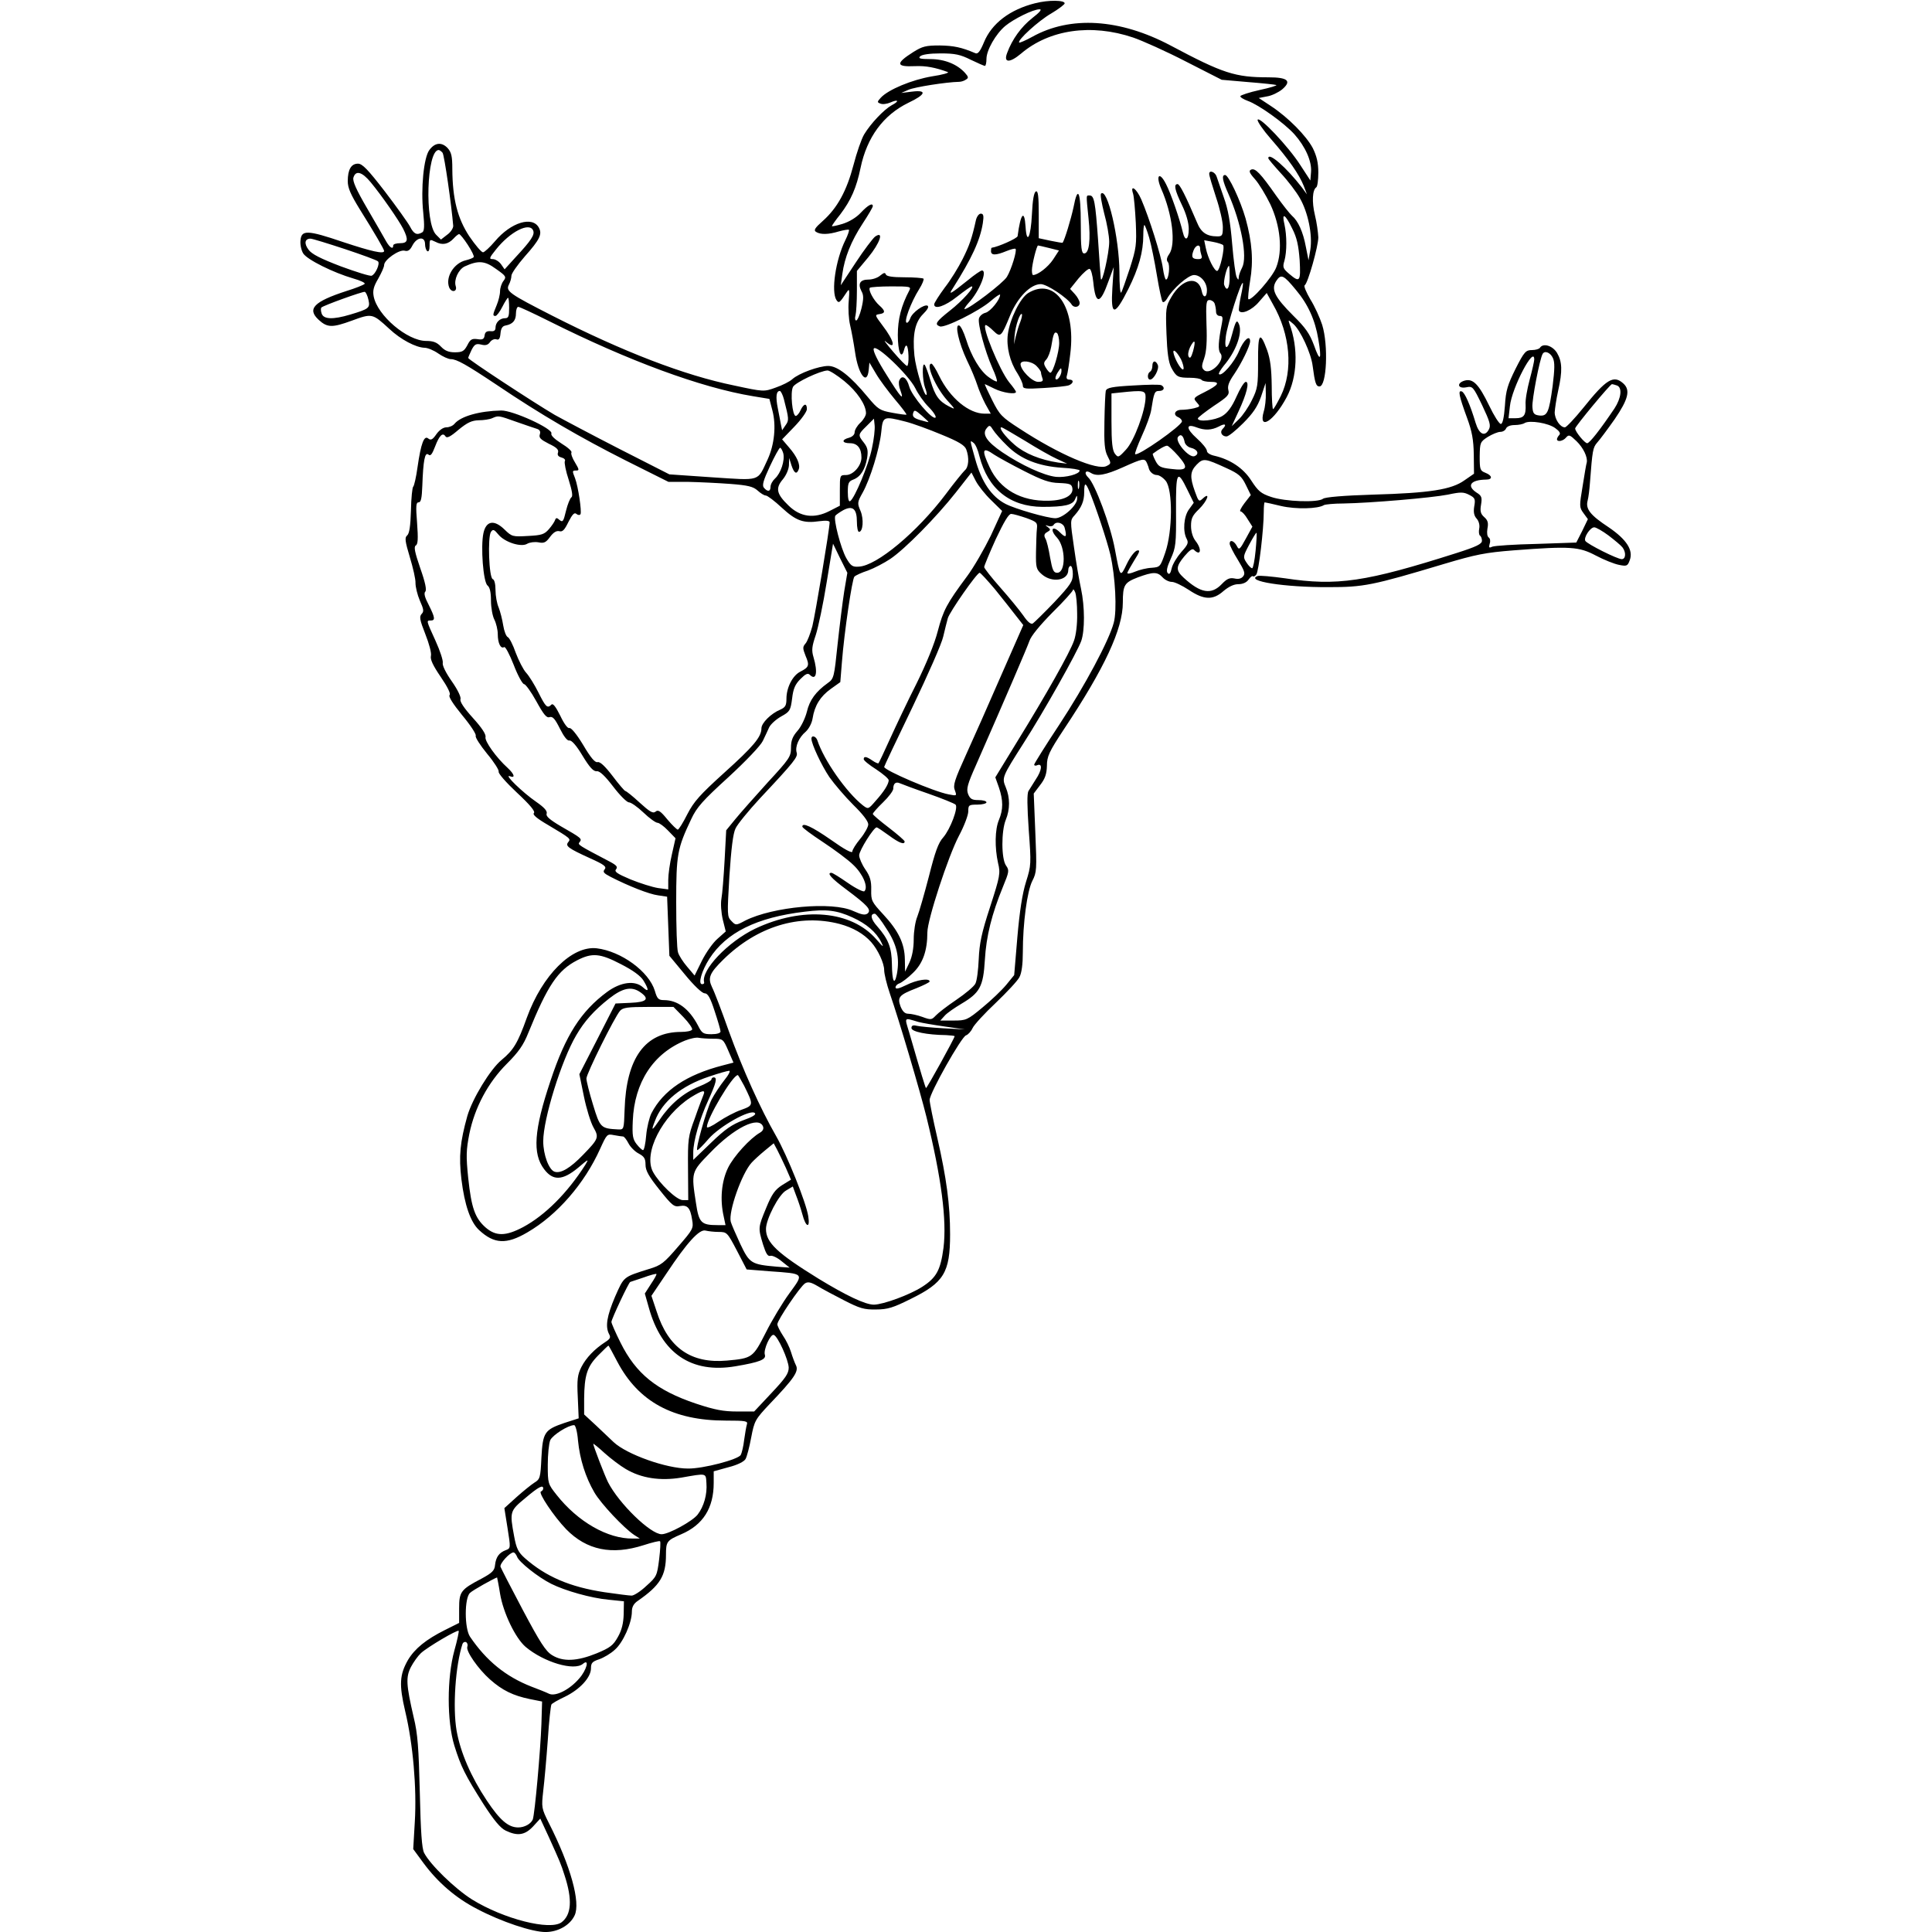 <?xml version="1.0" standalone="no"?>
<!DOCTYPE svg PUBLIC "-//W3C//DTD SVG 20010904//EN"
 "http://www.w3.org/TR/2001/REC-SVG-20010904/DTD/svg10.dtd">
<svg version="1.0" xmlns="http://www.w3.org/2000/svg"
 width="850pt" height="850pt" viewBox="0 0 850 850"
 preserveAspectRatio="xMidYMid meet">
<g transform="translate(0,850) scale(0.1,-0.1)"
fill="#000000" stroke="none">
<path d="M4555 8486 c-112 -28 -192 -89 -226 -172 -17 -41 -27 -53 -38 -48
-61 26 -95 33 -157 34 -61 0 -76 -4 -116 -29 -79 -50 -77 -66 8 -62 48 2 89
-6 144 -26 8 -3 -23 -12 -70 -19 -88 -15 -192 -58 -225 -94 -16 -18 -17 -20
-1 -26 10 -4 29 -1 43 5 36 16 41 6 6 -12 -34 -19 -92 -80 -121 -128 -12 -20
-33 -81 -47 -135 -30 -114 -71 -189 -135 -246 -35 -31 -41 -41 -30 -48 20 -13
55 -12 101 2 22 6 41 9 44 7 2 -3 -5 -24 -16 -46 -43 -87 -63 -226 -39 -263
11 -16 14 -13 47 37 10 15 11 7 7 -42 -3 -33 0 -80 6 -105 6 -25 16 -79 22
-120 14 -98 53 -149 60 -77 l3 32 29 -49 c15 -26 53 -77 83 -113 30 -35 53
-66 51 -67 -1 -2 -30 2 -62 8 -55 10 -63 15 -108 69 -76 92 -133 137 -174 137
-41 0 -129 -32 -158 -58 -12 -11 -44 -27 -73 -37 -52 -19 -53 -19 -183 9 -220
45 -487 148 -800 307 -190 97 -206 108 -191 137 6 11 11 29 11 39 0 10 27 48
59 85 66 74 77 98 62 126 -28 53 -123 24 -193 -59 -23 -27 -47 -49 -53 -49 -7
0 -34 32 -60 70 -52 79 -74 164 -75 296 0 57 -4 74 -21 93 -26 27 -56 24 -80
-9 -25 -33 -38 -171 -27 -274 6 -61 5 -82 -4 -88 -24 -14 -37 -8 -54 25 -9 17
-59 87 -111 155 -74 96 -99 122 -118 122 -30 0 -45 -26 -45 -77 0 -30 13 -59
53 -124 65 -104 107 -176 107 -183 0 -15 -56 -2 -180 39 -159 54 -184 54 -188
7 -2 -19 4 -44 12 -57 18 -28 134 -85 220 -110 32 -9 55 -20 50 -24 -5 -5 -40
-19 -79 -31 -145 -47 -175 -79 -123 -127 38 -35 60 -35 145 -4 90 33 91 33
166 -36 50 -47 117 -82 155 -83 13 0 40 -11 60 -25 20 -14 45 -25 55 -25 26 0
67 -23 202 -113 194 -131 368 -232 568 -333 l188 -94 87 0 c48 -1 131 -5 185
-9 79 -6 101 -12 120 -29 13 -12 29 -22 36 -22 7 0 39 -24 71 -54 63 -58 95
-69 165 -59 30 4 45 2 45 -5 0 -29 -63 -404 -76 -457 -9 -33 -22 -67 -30 -76
-13 -15 -13 -21 0 -54 18 -42 16 -50 -23 -70 -34 -17 -61 -70 -61 -119 0 -30
-5 -38 -27 -48 -41 -17 -83 -59 -83 -82 0 -38 -35 -80 -164 -196 -107 -97
-133 -126 -162 -182 -19 -38 -38 -68 -42 -68 -4 0 -25 20 -46 45 -30 37 -41
44 -52 34 -11 -9 -25 -1 -70 40 -30 28 -59 51 -63 51 -3 0 -29 30 -56 66 -33
43 -55 64 -66 61 -11 -3 -30 19 -63 75 -29 48 -53 77 -61 75 -7 -3 -23 18 -40
54 -20 40 -32 56 -39 49 -18 -18 -25 -11 -57 53 -17 34 -41 73 -54 87 -13 14
-33 54 -46 88 -12 35 -28 66 -35 69 -7 3 -16 26 -20 51 -4 26 -13 61 -20 79
-8 18 -14 52 -14 77 0 27 -5 46 -12 48 -17 6 -23 186 -8 208 9 13 14 11 33
-12 28 -34 101 -57 127 -40 11 6 32 9 49 6 24 -5 33 -1 51 24 15 20 28 28 41
25 14 -4 23 6 40 41 17 33 26 43 35 35 7 -6 15 -6 18 -1 6 11 -10 121 -24 158
-13 33 -13 34 6 34 13 0 12 5 -6 35 -12 19 -19 39 -16 44 4 5 -16 23 -44 40
-30 19 -48 36 -44 44 7 21 -170 102 -221 101 -95 -2 -177 -25 -205 -58 -7 -9
-23 -16 -36 -16 -14 0 -31 -12 -44 -30 -17 -25 -25 -28 -36 -19 -18 15 -32
-21 -47 -126 -6 -44 -15 -83 -19 -86 -4 -3 -9 -50 -10 -105 -2 -69 -7 -102
-17 -110 -11 -9 -9 -25 12 -95 14 -46 26 -98 25 -114 0 -17 8 -51 19 -77 17
-38 19 -48 8 -59 -11 -12 -8 -27 16 -88 17 -43 28 -84 25 -96 -4 -16 9 -43 43
-93 30 -44 45 -74 39 -80 -6 -6 15 -39 55 -88 36 -43 63 -84 60 -91 -3 -7 20
-42 50 -79 31 -37 53 -72 51 -79 -3 -7 33 -48 80 -92 58 -54 82 -83 75 -90 -7
-7 13 -24 63 -53 99 -59 100 -60 88 -75 -14 -17 0 -27 94 -70 65 -29 76 -38
66 -50 -9 -11 -4 -17 27 -33 78 -40 169 -76 208 -81 l40 -6 5 -130 5 -130 68
-82 c40 -49 76 -83 87 -83 14 0 25 -19 44 -78 14 -42 26 -83 26 -90 0 -7 -15
-12 -40 -12 -36 0 -42 4 -59 38 -39 74 -90 112 -150 112 -24 0 -30 6 -40 41
-26 85 -148 174 -256 187 -109 12 -239 -118 -307 -305 -40 -112 -59 -143 -111
-186 -50 -41 -129 -171 -151 -247 -32 -115 -38 -177 -26 -278 14 -114 40 -189
78 -224 66 -61 120 -64 212 -10 131 76 251 214 320 367 30 66 31 67 61 61 17
-3 35 -6 40 -6 5 0 15 -13 24 -30 8 -16 29 -37 45 -45 24 -13 30 -22 30 -49 0
-26 14 -51 62 -111 55 -69 64 -76 89 -71 33 6 46 -7 54 -60 7 -38 4 -43 -62
-119 -62 -72 -74 -82 -128 -98 -114 -36 -109 -32 -149 -122 -36 -85 -44 -131
-26 -165 8 -14 4 -21 -18 -35 -46 -30 -83 -68 -104 -109 -17 -34 -20 -54 -16
-133 l4 -93 -62 -20 c-88 -30 -96 -41 -102 -153 -4 -88 -6 -95 -31 -110 -14
-9 -50 -38 -79 -64 l-53 -48 14 -88 c14 -88 14 -89 -8 -97 -29 -11 -43 -30
-47 -65 -2 -25 -13 -35 -59 -60 -92 -48 -99 -58 -99 -131 l0 -64 -62 -31 c-84
-42 -133 -82 -163 -132 -37 -65 -40 -108 -12 -227 34 -143 51 -336 42 -485
l-7 -120 44 -60 c64 -87 144 -156 238 -204 106 -56 242 -101 300 -101 55 0
108 30 128 73 27 56 -17 217 -113 406 -33 66 -33 69 -25 142 5 41 14 141 20
223 5 81 13 152 16 157 3 5 29 20 59 34 66 32 115 85 115 125 0 24 6 30 36 40
20 7 51 25 69 42 36 31 75 118 75 168 0 20 8 35 26 47 98 68 124 110 124 203
0 58 4 63 67 90 96 41 143 115 143 226 l0 51 65 18 c40 10 69 25 75 36 6 10
17 52 25 95 14 73 17 79 82 148 107 112 128 143 115 169 -6 12 -16 39 -22 59
-6 20 -22 53 -36 73 -13 20 -24 42 -24 49 0 18 101 167 122 180 13 8 26 5 55
-12 21 -13 74 -41 117 -63 68 -35 88 -41 140 -40 51 0 76 8 152 46 147 72 174
116 174 285 0 130 -16 248 -56 423 -19 82 -34 157 -34 168 0 30 140 278 160
284 9 3 22 17 29 32 7 15 53 65 102 111 49 47 96 97 104 113 10 18 15 58 15
109 0 129 19 270 42 315 19 37 20 50 13 212 l-7 172 28 37 c22 28 29 49 30 85
0 41 9 61 75 161 179 269 259 441 259 557 0 78 7 88 66 111 68 25 86 25 109 0
10 -11 28 -20 41 -20 12 0 45 -16 74 -35 67 -45 107 -46 153 -5 23 19 45 30
65 30 19 0 36 7 45 20 8 11 16 18 19 15 3 -3 10 0 15 7 11 13 33 200 33 276 0
23 2 42 4 42 3 0 35 -7 72 -16 65 -15 162 -13 189 4 5 3 44 7 85 7 120 2 389
25 460 39 56 12 69 12 94 -1 25 -13 28 -18 22 -51 -4 -25 -1 -41 11 -54 9 -10
14 -28 11 -43 -3 -14 -1 -28 3 -31 5 -3 9 -13 9 -23 0 -14 -24 -26 -112 -54
-399 -127 -525 -146 -755 -111 -58 8 -112 13 -120 10 -57 -22 117 -50 312 -49
155 0 191 7 508 102 141 42 181 50 308 60 249 19 286 16 360 -23 36 -19 81
-37 102 -41 34 -7 38 -5 47 20 17 44 -13 91 -92 145 -82 54 -103 81 -93 118 4
15 8 50 10 77 11 145 13 156 32 178 11 12 46 59 77 103 60 88 70 128 38 157
-43 39 -75 19 -176 -107 -38 -47 -75 -86 -81 -86 -21 0 -45 36 -45 66 1 16 7
58 15 94 20 89 18 129 -5 168 -20 32 -61 44 -75 22 -3 -5 -19 -10 -35 -10 -27
0 -34 -7 -72 -82 -35 -71 -43 -95 -47 -163 -4 -53 -10 -80 -18 -80 -7 0 -30
36 -51 80 -46 95 -71 120 -107 111 -37 -10 -33 -37 5 -30 29 6 31 4 71 -79 34
-72 39 -89 29 -107 -18 -33 -43 -20 -58 30 -24 80 -48 134 -61 138 -17 6 -13
-17 24 -118 21 -57 28 -95 29 -159 l1 -85 -42 -29 c-57 -41 -153 -56 -403 -63
-129 -4 -210 -11 -219 -18 -22 -18 -168 -13 -229 8 -45 15 -57 26 -87 72 -35
55 -93 93 -162 109 -19 4 -33 13 -33 21 0 9 -20 34 -45 56 -48 43 -48 66 -1
48 37 -14 66 -13 99 4 27 15 36 9 16 -11 -14 -14 -3 -33 17 -33 9 0 41 26 73
58 43 43 63 72 79 117 l20 60 1 -45 c1 -25 -3 -61 -9 -80 -25 -87 44 -44 101
63 47 89 52 215 12 323 -6 18 -5 18 17 -1 31 -27 78 -128 85 -184 10 -76 15
-91 30 -91 32 0 40 181 12 271 -10 31 -33 82 -52 112 -18 31 -30 59 -25 62 14
8 60 172 60 211 -1 22 -7 66 -15 98 -14 58 -11 111 6 122 5 3 9 32 9 65 0 43
-7 72 -24 107 -29 55 -109 136 -185 186 l-53 35 36 7 c21 3 51 18 67 31 43 37
25 53 -60 53 -147 0 -200 17 -431 140 -223 118 -441 132 -609 38 -29 -16 -55
-27 -57 -25 -10 9 85 96 141 128 32 19 58 39 59 44 2 15 -72 16 -129 1z m-14
-66 c-48 -38 -88 -93 -110 -153 -17 -44 11 -45 61 -3 124 106 309 133 493 71
41 -14 146 -61 233 -106 l157 -80 115 -10 c63 -5 120 -11 125 -13 6 -2 -27
-12 -73 -22 -46 -10 -84 -23 -85 -27 -1 -5 14 -14 33 -21 48 -17 160 -97 205
-147 48 -54 77 -119 73 -166 l-3 -37 -45 69 c-52 81 -180 216 -187 198 -2 -7
24 -45 59 -85 78 -89 124 -156 144 -206 l14 -37 -22 30 c-68 88 -148 158 -148
129 0 -4 25 -33 55 -66 31 -33 69 -83 84 -110 36 -63 56 -161 46 -226 l-8 -47
-12 60 c-12 65 -34 113 -61 136 -9 8 -41 48 -70 89 -68 97 -91 121 -109 114
-12 -5 -9 -14 16 -42 18 -20 48 -70 68 -111 44 -94 55 -203 26 -277 -16 -43
-111 -151 -123 -140 -2 3 1 39 8 81 15 87 9 169 -20 274 -23 80 -75 191 -90
191 -16 0 -12 -24 14 -82 57 -129 85 -278 61 -325 -8 -15 -15 -35 -15 -43 -1
-13 -2 -13 -9 0 -5 8 -14 75 -20 147 -8 96 -18 153 -37 205 -14 40 -28 81 -31
90 -6 21 -33 32 -33 13 0 -8 14 -54 30 -103 17 -50 30 -108 30 -131 0 -37 -3
-41 -24 -41 -47 0 -72 17 -90 62 -50 118 -76 168 -85 168 -18 0 -13 -25 19
-92 19 -39 30 -79 30 -105 0 -48 -16 -58 -26 -15 -14 59 -53 172 -74 212 -29
58 -47 39 -21 -21 49 -111 65 -244 35 -287 -11 -15 -13 -27 -6 -35 11 -13 4
-77 -8 -77 -4 0 -10 23 -14 51 -7 53 -60 221 -95 302 -21 48 -50 68 -36 25 4
-13 9 -70 12 -128 4 -97 2 -112 -26 -200 -17 -52 -34 -100 -38 -107 -5 -6 -8
35 -8 90 -1 151 -53 373 -81 345 -4 -5 3 -43 14 -87 12 -43 22 -99 22 -125 0
-50 -33 -194 -37 -161 -1 11 -7 88 -12 170 -12 167 -17 195 -37 195 -16 0 -16
8 -5 -100 10 -96 3 -155 -19 -155 -12 0 -15 23 -15 130 0 144 -13 173 -32 73
-11 -51 -39 -144 -48 -156 -1 -1 -25 3 -54 9 l-51 11 0 105 c0 79 -3 104 -12
101 -9 -3 -15 -37 -18 -101 -5 -102 -23 -136 -28 -54 -5 78 -22 58 -35 -42 -2
-10 -85 -47 -114 -51 -2 0 -3 -7 -3 -15 0 -19 21 -19 67 0 20 8 38 13 41 10 7
-7 -18 -90 -38 -123 -16 -27 -167 -142 -186 -142 -4 0 4 12 18 28 46 49 84
142 58 142 -5 0 -33 -19 -62 -43 -76 -61 -87 -67 -67 -37 85 134 121 213 133
288 5 33 3 42 -9 42 -8 0 -17 -12 -21 -27 -18 -82 -29 -113 -59 -173 -18 -36
-53 -93 -79 -126 -25 -34 -46 -67 -46 -73 0 -24 47 -9 101 34 32 25 60 45 64
45 16 0 -41 -64 -95 -106 -62 -49 -70 -61 -45 -70 21 -8 172 67 223 111 23 20
42 33 42 28 0 -21 -42 -73 -64 -79 -13 -3 -26 -14 -29 -25 -6 -24 26 -143 59
-218 14 -30 22 -56 20 -59 -3 -2 -19 6 -35 18 -38 26 -78 93 -101 168 -10 31
-23 58 -30 60 -21 7 -2 -76 34 -153 19 -38 39 -88 46 -110 7 -22 23 -59 35
-82 l24 -43 -27 0 c-69 0 -152 68 -200 166 -14 30 -30 54 -34 54 -27 0 18
-104 69 -161 38 -42 38 -42 8 -27 -44 23 -61 46 -81 113 -10 33 -21 64 -26 70
-12 13 -10 -69 2 -101 6 -15 9 -29 6 -31 -9 -10 -47 115 -53 173 -9 93 3 147
38 182 19 19 27 32 20 37 -15 8 -68 -30 -76 -55 -4 -11 -10 -20 -15 -20 -16 0
17 89 54 148 14 22 22 43 19 46 -4 3 -41 6 -84 6 -53 0 -79 4 -82 13 -3 9 -9
7 -24 -5 -11 -10 -34 -18 -52 -18 -37 0 -48 -18 -31 -51 10 -17 10 -34 0 -76
-7 -29 -18 -53 -23 -53 -5 0 -7 10 -3 23 3 12 6 61 6 109 l0 86 50 60 c51 62
71 119 30 91 -10 -8 -49 -59 -85 -114 l-66 -100 7 50 c10 72 38 143 89 221 25
38 45 72 45 77 0 16 -21 5 -52 -28 -20 -22 -52 -41 -81 -50 -26 -8 -47 -12
-47 -10 0 3 16 26 37 52 47 62 71 117 89 204 28 135 100 233 211 287 76 36 83
57 17 49 l-49 -6 32 14 c27 12 167 34 223 35 8 0 22 4 30 10 12 7 11 12 -5 30
-35 38 -90 60 -152 60 -45 0 -54 3 -45 12 8 8 42 13 90 13 64 0 87 -5 133 -28
31 -15 59 -27 62 -27 4 0 7 14 7 31 0 38 41 110 83 145 36 30 122 73 150 73
13 1 2 -13 -32 -39z m-2594 -592 c8 -10 40 -235 47 -322 0 -10 -11 -28 -27
-39 l-27 -21 -21 21 c-52 51 -42 373 11 373 4 0 12 -6 17 -12z m-316 -130 c48
-58 123 -166 143 -205 24 -48 21 -63 -14 -63 -16 0 -30 -4 -30 -10 0 -19 -15
-10 -31 18 -8 15 -46 80 -83 144 -49 84 -66 122 -61 137 10 33 38 25 76 -21z
m4054 -203 c21 -41 28 -75 33 -140 5 -94 1 -100 -46 -60 -27 23 -30 29 -21 58
11 40 11 110 0 160 -13 54 3 46 34 -18z m-629 -41 c9 -31 24 -105 34 -166 10
-60 21 -112 25 -116 4 -4 12 2 19 13 25 45 94 105 119 105 29 0 57 -32 57 -67
0 -34 -17 -36 -23 -3 -14 69 -86 55 -133 -26 -25 -43 -26 -49 -22 -162 3 -83
9 -126 21 -149 22 -41 29 -45 82 -45 25 0 47 -4 51 -9 3 -5 21 -9 40 -9 45 0
37 -13 -28 -46 -48 -24 -49 -26 -33 -44 16 -18 16 -19 -11 -26 -16 -4 -41 -7
-56 -7 -30 0 -39 -23 -13 -33 8 -4 15 -11 15 -18 -1 -19 -194 -155 -206 -144
-2 3 11 39 30 81 19 41 38 93 41 114 12 77 15 83 35 83 21 0 27 15 10 25 -6 4
-62 3 -125 -1 -93 -5 -115 -10 -120 -23 -2 -9 -5 -70 -6 -136 -2 -95 1 -127
14 -152 16 -31 16 -33 -4 -43 -40 -22 -209 50 -383 164 -79 51 -88 60 -121
126 -19 38 -34 70 -32 70 1 0 20 -9 42 -20 36 -18 95 -27 95 -14 0 3 -13 22
-30 42 -43 54 -124 252 -103 252 4 0 19 -11 33 -25 32 -31 35 -28 74 67 33 80
90 138 135 138 27 0 117 -60 136 -90 10 -16 35 -12 35 7 0 9 -10 27 -21 39
l-21 23 37 46 c21 25 43 44 49 42 6 -2 13 -28 16 -58 10 -101 30 -100 67 4
l23 62 -6 -92 c-8 -125 9 -126 70 -5 46 92 66 164 66 237 0 25 2 45 5 45 2 0
12 -25 21 -56z m-2710 31 c7 -18 -9 -43 -76 -115 l-50 -55 -16 23 c-9 12 -25
22 -36 22 -17 0 -16 5 13 41 63 80 150 124 165 84z m-288 -62 c17 -26 29 -50
26 -54 -2 -4 -18 -10 -34 -14 -53 -12 -91 -74 -74 -119 10 -25 37 -20 29 5 -9
28 12 74 40 87 59 27 88 25 137 -11 44 -31 47 -35 33 -53 -8 -10 -15 -31 -15
-45 0 -15 -7 -43 -15 -62 -18 -43 -18 -47 -5 -47 5 0 19 18 30 40 11 22 23 40
25 40 3 0 5 -20 5 -45 0 -37 -3 -45 -18 -45 -23 0 -42 -19 -42 -42 0 -12 -7
-17 -22 -15 -17 1 -24 -4 -26 -19 -2 -16 -9 -20 -32 -16 -24 3 -31 -1 -44 -27
-14 -26 -22 -31 -55 -31 -27 0 -44 7 -61 25 -18 19 -34 25 -65 25 -83 0 -215
112 -231 196 -5 26 0 44 20 78 14 25 26 51 26 60 0 23 66 69 90 63 15 -4 24 2
35 24 20 37 55 40 55 5 0 -14 5 -28 10 -31 6 -4 10 6 10 24 0 29 1 29 26 17
30 -16 56 -11 80 15 9 10 20 19 24 19 4 0 21 -21 38 -47z m-540 -19 c75 -25
141 -49 145 -54 10 -9 -11 -57 -28 -63 -6 -3 -67 16 -135 41 -89 34 -129 54
-143 74 -20 27 -16 48 9 48 8 0 76 -21 152 -46z m3863 18 c9 -10 -14 -113 -26
-114 -12 -1 -41 56 -50 101 l-7 34 38 -7 c22 -4 42 -11 45 -14z m-766 -13 l44
-11 -26 -40 c-22 -33 -67 -68 -88 -68 -3 0 -5 9 -5 21 0 25 21 109 27 109 2 0
24 -5 48 -11z m665 -3 c0 -8 3 -21 6 -30 4 -11 0 -16 -14 -16 -27 0 -32 9 -21
38 9 24 29 30 29 8z m130 -126 c0 -49 -12 -66 -24 -34 -5 14 12 84 21 84 2 0
3 -22 3 -50z m292 -56 c53 -63 84 -132 98 -216 16 -93 8 -104 -19 -27 -19 51
-37 77 -91 130 -82 82 -99 116 -75 153 21 32 32 27 87 -40z m-243 -28 c-6 -30
-10 -59 -8 -63 10 -18 57 2 88 39 l34 39 27 -49 c77 -133 90 -292 35 -404 -16
-32 -31 -58 -34 -58 -3 0 -6 46 -6 103 -1 75 -6 116 -20 156 -32 87 -41 75
-40 -51 0 -103 -2 -118 -27 -168 -15 -31 -41 -69 -58 -85 l-31 -30 30 65 c36
77 49 130 32 130 -7 0 -25 -29 -41 -65 -20 -45 -39 -71 -62 -85 -33 -20 -108
-28 -108 -11 0 4 32 29 70 55 62 41 70 49 64 71 -4 17 3 36 26 69 33 49 69
123 70 144 0 32 -29 6 -49 -43 -21 -50 -76 -113 -88 -101 -3 3 7 19 21 37 53
62 82 141 68 180 -10 26 -15 20 -32 -44 -18 -68 -35 -73 -27 -8 6 51 67 244
75 236 2 -2 -2 -28 -9 -59z m-1458 27 c-36 -68 -51 -127 -51 -197 0 -72 15
-111 27 -67 9 35 18 24 20 -24 1 -25 -2 -45 -6 -45 -5 0 -32 28 -62 63 -29 34
-44 54 -33 45 48 -42 40 1 -14 71 -33 44 -34 46 -13 49 27 4 27 14 0 38 -26
23 -50 69 -42 78 4 3 46 6 95 6 81 0 87 -1 79 -17z m-2380 -42 c8 -36 3 -40
-80 -65 -77 -23 -118 -21 -126 5 -4 11 -4 23 -1 26 9 9 181 71 191 69 5 -2 12
-17 16 -35z m3723 -17 c3 -9 6 -24 6 -35 0 -11 7 -19 16 -19 13 0 15 -6 10
-32 -16 -80 -18 -118 -7 -132 25 -29 -45 -100 -72 -74 -11 10 -11 19 1 52 10
29 13 74 10 149 -3 94 -1 107 13 107 9 0 20 -7 23 -16z m-2926 -78 c348 -174
665 -291 894 -329 l73 -12 13 -50 c18 -67 9 -152 -21 -217 -46 -98 -27 -92
-243 -78 l-189 13 -220 112 c-121 62 -249 130 -285 150 -95 56 -380 243 -380
250 0 3 7 19 15 36 13 25 20 28 42 23 19 -5 30 -2 39 11 7 10 20 15 28 12 11
-4 16 3 18 26 2 23 9 33 23 35 31 6 45 22 45 53 0 16 5 29 10 29 6 0 68 -29
138 -64z m2831 -131 c-8 -27 -13 -34 -19 -25 -5 8 -2 26 6 43 20 38 26 30 13
-18z m-1222 -163 c12 -25 38 -62 59 -83 21 -21 34 -42 30 -46 -13 -13 -105 95
-116 137 -11 40 -33 53 -44 25 -3 -8 -1 -27 5 -41 19 -53 1 -32 -60 66 -40 63
-61 106 -57 116 9 23 154 -116 183 -174z m1169 127 c8 -17 13 -36 11 -42 -4
-13 -31 27 -42 62 -10 32 10 19 31 -20z m1636 6 c9 -19 8 -49 -1 -123 -16
-117 -23 -134 -59 -130 -23 3 -28 9 -30 37 -3 30 32 212 45 234 9 16 34 6 45
-18z m-82 -7 c0 -7 -9 -47 -20 -88 -11 -41 -20 -91 -18 -110 2 -47 -7 -60 -44
-60 l-31 0 6 53 c8 80 108 270 107 205z m-3035 -95 c56 -46 95 -104 95 -141 0
-10 -11 -29 -25 -42 -14 -13 -25 -32 -25 -42 0 -10 -10 -20 -25 -24 -34 -9
-31 -24 5 -24 32 0 50 -22 50 -63 0 -36 -36 -77 -68 -77 -27 0 -27 -1 -27 -67
l0 -68 -45 -23 c-68 -35 -129 -27 -181 24 -53 51 -58 76 -25 115 15 18 26 44
27 62 l1 32 10 -32 c12 -36 23 -42 32 -18 8 21 -8 57 -43 97 l-30 35 54 56
c30 31 55 66 55 77 0 28 -14 25 -28 -5 -6 -14 -16 -25 -21 -25 -15 0 -25 104
-12 128 10 19 119 71 152 72 9 0 42 -21 74 -47z m3399 -19 c24 -9 19 -55 -11
-101 -64 -95 -109 -152 -120 -153 -11 0 -53 51 -53 65 0 9 154 195 162 195 3
0 13 -3 22 -6z m-3665 -61 c22 -86 23 -92 7 -114 l-15 -22 -5 24 c-2 13 -9 46
-14 73 -10 50 -7 76 9 76 4 0 13 -17 18 -37z m1591 10 c0 -58 -50 -193 -86
-231 -33 -36 -35 -36 -49 -18 -11 15 -15 49 -15 142 l0 123 38 4 c103 11 112
9 112 -20z m-955 -110 c0 -1 -17 3 -37 9 -27 8 -34 15 -31 29 5 17 8 17 38 -9
17 -15 31 -28 30 -29z m-1813 1 c40 -14 81 -28 91 -31 12 -4 16 -12 12 -24 -5
-15 4 -23 39 -41 34 -16 45 -26 41 -39 -4 -11 1 -18 16 -22 11 -3 18 -10 14
-16 -3 -6 4 -43 17 -82 15 -48 19 -72 12 -77 -6 -4 -17 -31 -24 -60 -11 -46
-14 -51 -28 -40 -12 11 -16 11 -20 0 -2 -7 -14 -25 -27 -40 -20 -23 -32 -27
-92 -30 -68 -4 -71 -3 -103 28 -46 45 -81 39 -93 -15 -13 -59 -1 -217 18 -231
10 -8 15 -29 15 -66 0 -31 7 -69 15 -84 8 -16 15 -45 15 -64 0 -40 13 -66 28
-57 5 4 24 -32 42 -78 18 -47 39 -85 46 -85 6 0 31 -34 54 -76 32 -58 45 -74
58 -69 14 4 24 -8 45 -50 18 -36 33 -55 42 -53 10 2 31 -22 58 -67 31 -51 48
-70 63 -68 13 1 36 -21 72 -68 29 -38 60 -69 69 -69 9 0 38 -20 64 -45 26 -25
54 -45 62 -45 7 0 28 -15 46 -34 l33 -34 -16 -71 c-9 -38 -16 -89 -16 -112 l0
-42 -45 6 c-25 4 -79 21 -121 38 -59 25 -72 34 -64 44 9 11 3 18 -27 34 -139
73 -143 75 -133 86 12 15 8 18 -83 70 -49 29 -66 44 -62 55 4 12 -11 28 -47
53 -58 40 -143 122 -115 112 25 -10 21 8 -9 36 -51 46 -102 118 -98 136 3 12
-16 41 -56 85 -39 43 -58 72 -54 82 3 9 -12 41 -38 78 -26 37 -43 71 -40 82 2
10 -12 53 -32 97 -41 90 -41 89 -21 89 21 0 19 13 -9 69 -17 32 -22 51 -15 58
7 7 0 41 -22 103 -24 70 -29 94 -20 100 10 5 11 30 6 99 -6 75 -5 91 7 91 10
0 14 18 16 73 4 110 11 150 27 137 9 -8 16 1 29 35 19 50 34 64 46 45 6 -9 21
-2 57 29 39 32 58 41 89 42 21 0 48 4 59 9 28 12 26 13 107 -16z m1564 -117
c-14 -71 -76 -220 -96 -232 -6 -4 -10 12 -10 40 0 39 3 47 24 55 32 12 52 44
61 95 5 33 2 46 -14 67 -27 34 -27 36 12 74 l32 32 3 -29 c2 -16 -3 -62 -12
-102z m148 118 c32 -8 103 -34 158 -57 76 -31 102 -47 109 -65 14 -37 11 -79
-7 -93 -8 -8 -46 -54 -83 -104 -125 -166 -304 -316 -383 -319 -27 -2 -35 3
-55 38 -24 43 -57 170 -48 186 4 5 20 16 36 25 41 21 59 5 59 -52 0 -24 4 -44
9 -44 18 0 22 56 7 92 -15 34 -14 39 9 80 34 61 74 192 82 266 7 71 9 72 107
47z m2859 -29 c18 -13 24 -23 17 -30 -5 -5 -10 -14 -10 -18 0 -14 27 -9 40 7
12 14 17 12 46 -16 30 -29 50 -71 45 -94 -2 -5 -10 -52 -18 -103 -15 -90 -15
-94 4 -120 l19 -26 -25 -52 -26 -51 -175 -6 c-96 -2 -183 -8 -194 -12 -15 -7
-17 -5 -12 13 4 11 2 23 -4 27 -7 5 -9 20 -6 39 5 25 2 37 -14 51 -16 14 -19
26 -14 55 5 31 3 39 -20 53 -45 30 -26 56 42 57 30 0 28 18 -3 30 -23 9 -25
14 -25 72 1 61 2 64 36 86 20 12 44 22 55 22 11 0 22 7 25 15 4 9 19 15 38 15
17 0 37 4 44 9 22 13 105 0 135 -23z m-2412 -77 c59 -59 137 -90 242 -97 42
-2 77 -8 77 -12 0 -16 -62 -32 -104 -28 -54 6 -153 52 -236 108 -69 47 -91 80
-69 106 12 15 15 14 28 -7 8 -13 36 -45 62 -70z m78 22 c53 -33 116 -69 141
-80 l45 -21 -40 5 c-79 12 -147 40 -191 78 -43 37 -72 77 -58 77 4 0 50 -27
103 -59z m703 -6 c2 -10 14 -22 27 -25 30 -7 39 -28 16 -37 -24 -9 -88 66 -72
85 12 15 23 6 29 -23z m-903 -62 c37 -144 134 -222 277 -223 97 0 134 8 144
34 8 18 9 19 9 3 1 -30 -62 -87 -96 -87 -34 0 -177 41 -219 63 -62 32 -106 97
-134 199 -24 86 -24 83 -6 69 8 -6 19 -32 25 -58z m875 1 c47 -54 40 -66 -32
-57 -46 5 -55 10 -68 35 -9 17 -14 31 -12 32 28 21 55 36 63 35 5 0 28 -21 49
-45z m-1738 12 c8 -32 -11 -88 -36 -111 -11 -10 -20 -26 -20 -37 0 -21 -13
-23 -29 -4 -9 10 -3 32 26 94 21 45 41 81 45 82 4 0 10 -11 14 -24z m929 -7
c17 -11 75 -43 130 -71 81 -41 111 -52 155 -53 47 -2 55 -5 58 -23 5 -32 -37
-54 -105 -55 -121 -3 -214 50 -259 147 -37 79 -32 92 21 55z m671 -36 c4 -10
8 -20 8 -23 4 -16 20 -30 36 -30 10 0 28 -12 39 -26 31 -39 30 -221 -2 -314
-22 -64 -23 -65 -60 -68 -22 -1 -54 -9 -73 -17 -19 -8 -34 -11 -34 -6 0 4 14
29 30 55 25 39 27 47 13 44 -10 -2 -30 -27 -45 -58 -30 -62 -29 -63 -53 64
-19 104 -88 289 -117 315 -21 20 -12 36 12 20 26 -16 64 -9 140 25 89 40 96
41 106 19z m351 -23 c53 -24 66 -36 84 -73 l22 -45 -28 -36 c-15 -20 -23 -36
-17 -36 6 0 20 -15 31 -34 l21 -33 -29 -53 c-27 -50 -30 -51 -40 -31 -13 23
-31 28 -31 9 0 -7 16 -39 36 -71 29 -48 34 -60 23 -73 -8 -10 -21 -13 -38 -9
-21 4 -33 -1 -56 -25 -46 -48 -93 -40 -167 28 -36 33 -35 49 3 95 23 27 35 35
42 28 30 -30 36 2 7 39 -12 15 -20 41 -20 66 0 33 6 46 35 74 37 36 52 79 17
47 -17 -16 -19 -14 -35 31 -23 64 -21 88 8 118 29 29 36 28 132 -16z m-1036
-141 l48 -47 -50 -109 c-29 -59 -75 -139 -104 -178 -90 -121 -105 -150 -129
-241 -14 -55 -50 -143 -93 -230 -39 -77 -91 -187 -117 -244 -26 -58 -49 -106
-51 -108 -2 -2 -14 3 -27 12 -26 18 -38 20 -38 6 0 -6 25 -26 55 -45 30 -20
55 -41 55 -48 -1 -18 -21 -50 -58 -91 -32 -37 -32 -37 -56 -19 -73 58 -171
198 -200 286 -6 18 -26 24 -26 7 0 -23 44 -117 79 -169 22 -31 69 -86 105
-122 41 -40 66 -72 66 -86 0 -11 -16 -40 -35 -63 -19 -23 -35 -48 -35 -56 0
-10 -35 9 -94 51 -85 59 -127 78 -126 58 0 -5 41 -35 91 -68 50 -33 111 -78
134 -101 42 -40 66 -97 48 -115 -4 -4 -36 11 -72 36 -36 25 -68 45 -73 45 -22
0 -1 -24 65 -73 95 -71 112 -90 94 -106 -11 -8 -25 -6 -63 11 -93 43 -353 19
-475 -42 -41 -22 -42 -22 -61 -2 -19 19 -19 26 -9 197 8 120 16 188 27 210 8
18 57 78 107 132 154 164 168 183 162 202 -8 26 10 67 40 92 14 13 27 38 30
58 9 57 34 97 80 130 l42 30 7 87 c10 130 45 367 55 377 6 6 32 18 60 27 27
10 71 33 98 51 64 43 202 183 288 292 l69 88 19 -37 c11 -21 41 -59 68 -85z
m864 44 l27 -55 -21 -29 c-23 -31 -28 -97 -10 -130 9 -17 5 -26 -24 -58 -19
-22 -38 -53 -42 -71 -5 -22 -10 -29 -17 -22 -8 8 -4 27 13 64 22 49 24 65 23
210 -1 175 5 186 51 91z m-478 10 c-3 -10 -5 -4 -5 12 0 17 2 24 5 18 2 -7 2
-21 0 -30z m46 -15 c28 -68 77 -215 92 -278 22 -96 30 -246 15 -300 -21 -79
-127 -277 -240 -449 -61 -92 -110 -171 -110 -175 0 -5 7 -6 15 -2 22 8 19 -23
-8 -63 -12 -19 -26 -42 -32 -51 -7 -11 -6 -67 1 -171 11 -150 11 -156 -12
-229 -16 -51 -28 -128 -38 -243 l-14 -167 -35 -43 c-20 -24 -67 -69 -105 -100
-66 -55 -72 -57 -127 -57 l-58 0 19 21 c10 12 44 35 74 53 81 48 96 75 103
193 6 105 31 203 79 320 28 68 29 74 14 95 -21 30 -21 152 -1 201 19 46 19 98
0 143 -18 43 -16 46 78 194 87 135 236 400 254 450 16 46 16 150 -1 230 -8 36
-22 118 -31 183 -17 116 -17 119 3 140 30 34 42 62 42 101 0 45 6 45 23 4z
m-278 -117 c46 -17 50 -20 47 -47 -2 -16 -3 -62 -4 -103 -1 -69 1 -76 26 -98
45 -39 116 -27 116 19 0 10 5 18 10 18 6 0 10 -16 10 -36 0 -32 -10 -47 -81
-123 -45 -47 -88 -89 -95 -94 -9 -5 -23 7 -42 35 -17 24 -62 79 -101 123 -39
44 -71 85 -71 90 0 6 23 61 51 123 36 76 57 112 68 111 9 0 39 -9 66 -18z
m169 -43 c11 -42 6 -47 -21 -20 -33 33 -46 12 -13 -23 39 -42 40 -155 1 -155
-16 0 -21 12 -31 67 -6 37 -15 75 -21 84 -7 13 -5 21 8 28 16 9 16 12 3 22
-13 9 -12 10 2 5 10 -3 20 -1 23 4 11 19 43 10 49 -12z m2393 -34 c26 -20 54
-43 61 -52 17 -22 15 -52 -3 -52 -20 0 -151 66 -160 80 -9 14 21 60 39 60 8 0
36 -16 63 -36z m-1553 -68 c-4 -42 -11 -76 -15 -76 -5 0 -16 11 -25 25 -16 24
-15 28 12 79 16 30 30 53 32 52 2 -2 0 -38 -4 -80z m-1810 -179 c-7 -45 -20
-149 -29 -232 -15 -144 -16 -151 -43 -170 -53 -38 -80 -75 -92 -126 -7 -28
-25 -66 -41 -84 -22 -25 -29 -43 -29 -75 0 -39 -7 -49 -103 -153 -56 -62 -120
-134 -142 -161 l-40 -49 -7 -131 c-4 -72 -10 -149 -14 -170 -4 -22 -1 -62 6
-92 l13 -52 -36 -32 c-20 -17 -51 -61 -69 -97 l-32 -65 -33 39 c-18 21 -36 49
-40 63 -5 14 -8 113 -8 220 0 212 5 237 66 366 24 52 51 82 164 185 76 70 141
138 151 159 9 19 22 46 28 60 7 14 30 35 53 48 38 21 41 26 48 79 5 44 14 63
37 86 22 22 32 27 41 18 28 -28 36 11 16 78 -9 30 -7 47 10 97 11 34 33 138
48 232 l28 170 31 -64 32 -64 -14 -83z m663 11 c32 -40 74 -92 92 -116 l33
-42 -98 -223 c-53 -122 -123 -280 -155 -350 -49 -108 -57 -132 -48 -154 9 -25
9 -25 -27 -18 -65 12 -284 106 -284 121 0 3 56 121 124 262 68 142 130 282
136 312 7 30 16 66 20 80 8 28 128 200 140 200 4 0 34 -33 67 -72z m362 -109
c1 -44 -5 -94 -14 -118 -18 -52 -121 -235 -250 -444 l-96 -157 16 -45 c19 -57
19 -96 0 -142 -18 -42 -19 -122 -4 -190 11 -45 9 -57 -35 -193 -38 -116 -47
-161 -50 -230 -2 -47 -8 -96 -15 -108 -6 -12 -44 -44 -84 -71 -40 -27 -80 -58
-90 -69 -18 -19 -21 -20 -59 -6 -22 8 -50 14 -62 14 -15 0 -25 10 -34 32 -15
41 -6 51 69 80 32 13 59 26 59 30 0 16 -58 7 -103 -16 -33 -16 -47 -19 -47
-10 0 7 8 15 18 18 10 4 37 24 59 46 43 41 63 97 63 178 0 55 92 336 139 425
23 43 41 91 41 107 0 28 2 30 40 30 22 0 40 5 40 10 0 6 -16 10 -35 10 -29 0
-37 5 -46 27 -8 22 -3 42 35 127 137 312 224 515 235 546 7 22 46 69 101 125
50 49 90 94 91 100 0 5 4 1 9 -10 5 -11 9 -54 9 -96z m-654 -791 c60 -21 114
-43 119 -48 13 -13 -23 -108 -54 -144 -22 -24 -36 -64 -63 -171 -20 -77 -43
-157 -51 -177 -9 -21 -16 -66 -16 -100 0 -41 -7 -77 -19 -103 l-19 -40 -1 54
c-1 70 -28 126 -96 199 -50 54 -53 60 -52 107 1 39 -5 60 -26 90 -15 22 -27
50 -27 62 0 21 64 123 77 123 3 0 27 -16 53 -35 46 -34 70 -43 70 -27 0 4 -31
31 -70 61 -38 29 -70 56 -70 60 0 4 20 27 45 51 25 24 45 51 45 60 0 23 11 32
29 24 9 -4 65 -25 126 -46z m-335 -544 c62 -28 105 -65 127 -109 13 -25 9 -23
-22 13 -110 126 -324 145 -533 46 -120 -58 -239 -183 -224 -236 1 -5 -3 -8 -9
-8 -19 0 -2 59 32 112 74 115 208 182 420 207 95 12 141 6 209 -25z m150 -50
c46 -69 59 -128 46 -199 -11 -54 -21 -33 -22 43 -1 73 -15 110 -65 167 -28 31
-32 55 -10 55 5 0 28 -29 51 -66z m-206 21 c59 -16 106 -43 139 -80 30 -34 57
-93 57 -123 0 -16 11 -62 25 -103 41 -118 134 -433 161 -543 66 -269 90 -454
75 -576 -13 -98 -31 -131 -93 -171 -56 -36 -171 -78 -213 -79 -38 0 -122 40
-245 115 -181 112 -230 158 -230 218 0 43 56 151 88 169 l30 18 14 -38 c8 -20
21 -58 28 -84 15 -58 35 -65 26 -9 -9 60 -93 268 -141 352 -70 122 -147 293
-209 464 -31 88 -64 174 -73 191 -20 42 -12 62 50 123 148 145 334 202 511
156z m-962 -177 c53 -27 87 -52 99 -72 25 -41 24 -54 -2 -30 -35 32 -98 24
-158 -20 -115 -85 -183 -191 -249 -391 -73 -217 -80 -321 -28 -389 39 -52 81
-50 149 6 47 40 49 41 32 13 -79 -124 -177 -222 -274 -274 -76 -40 -119 -41
-165 -1 -46 41 -62 85 -76 217 -10 97 -9 123 5 195 24 116 82 225 165 308 51
51 73 82 94 135 86 211 130 276 215 320 66 34 101 31 193 -17z m86 -124 c41
-29 28 -43 -44 -46 l-66 -3 -79 -155 -80 -156 20 -98 c11 -54 30 -115 42 -136
25 -44 23 -50 -46 -121 -56 -58 -98 -83 -125 -74 -25 8 -50 75 -50 134 0 98
80 356 145 466 36 62 79 110 145 162 60 47 99 55 138 27z m189 -109 c24 -25
41 -50 38 -55 -4 -6 -25 -10 -48 -10 -159 0 -242 -115 -249 -342 -3 -87 -3
-88 -28 -87 -77 4 -80 7 -111 109 -16 52 -29 104 -29 115 0 21 123 269 148
298 13 14 33 17 125 17 l110 0 44 -45z m1033 -21 c14 -4 66 -13 115 -20 l90
-13 -95 5 c-52 3 -105 8 -117 11 -16 4 -23 1 -23 -10 0 -16 68 -30 152 -31 21
-1 38 -3 38 -5 0 -8 -123 -231 -126 -228 -3 3 -20 58 -74 245 -21 69 -24 65
40 46z m-902 -74 c42 0 44 -1 66 -52 l23 -53 -46 -12 c-160 -41 -263 -110
-315 -211 -9 -18 -20 -62 -23 -97 -3 -36 -9 -65 -14 -65 -4 0 -17 12 -28 26
-17 22 -20 37 -17 103 7 169 90 296 230 353 23 9 50 15 61 12 11 -2 39 -4 63
-4z m49 -182 c-19 -24 -44 -62 -56 -85 -24 -48 -73 -223 -63 -223 4 0 26 22
50 50 48 55 184 132 203 113 7 -7 -10 -17 -52 -32 -48 -18 -79 -39 -140 -98
l-79 -76 0 33 c0 49 28 147 66 229 35 77 41 101 24 101 -5 0 -10 -4 -10 -9 0
-5 -24 -19 -54 -31 -67 -27 -127 -77 -172 -144 -36 -53 -41 -55 -23 -9 32 87
116 156 240 197 41 14 80 25 87 25 7 1 -2 -18 -21 -41z m87 -25 c42 -85 42
-86 -13 -106 -27 -9 -72 -33 -100 -52 -29 -20 -51 -30 -51 -23 0 37 113 228
136 228 2 0 14 -21 28 -47z m-179 -40 c-4 -10 -22 -56 -38 -103 -30 -80 -31
-93 -30 -222 l1 -138 -24 0 c-27 0 -103 73 -131 124 -44 82 40 247 166 328 52
32 66 35 56 11z m262 -139 c4 -10 -1 -20 -13 -27 -44 -25 -116 -104 -141 -155
-29 -60 -36 -140 -19 -214 l8 -38 -35 0 c-72 0 -82 10 -95 97 -21 136 -21 136
61 220 106 111 215 165 234 117z m100 -181 l23 -53 -39 -24 c-31 -20 -45 -39
-70 -100 -36 -87 -36 -88 -14 -161 13 -41 21 -54 33 -50 8 2 30 -8 49 -24 l35
-28 -55 4 c-114 10 -121 14 -162 100 -20 43 -39 87 -42 98 -11 43 48 212 92
260 10 11 36 35 58 53 l39 32 15 -28 c8 -15 25 -51 38 -79z m-295 -283 c36 0
38 -2 80 -82 l43 -83 100 -8 c156 -11 153 -8 88 -97 -30 -41 -77 -119 -104
-173 -56 -110 -59 -113 -171 -123 -158 -14 -258 56 -309 216 l-23 69 66 98
c91 137 145 196 172 189 12 -3 38 -6 58 -6z m-298 -229 l-27 -42 17 -60 c56
-204 188 -293 382 -260 107 18 136 30 129 51 -7 22 25 92 39 87 18 -5 65 -110
66 -144 0 -26 -14 -46 -76 -112 l-76 -81 -75 0 c-60 0 -98 7 -182 35 -172 58
-263 131 -331 268 -22 44 -40 85 -40 91 0 12 77 176 83 176 1 0 27 9 57 19 30
11 56 18 58 16 2 -2 -9 -22 -24 -44z m-148 -342 c93 -176 245 -259 477 -259
89 0 98 -2 93 -17 -3 -10 -8 -40 -12 -68 -3 -27 -10 -57 -15 -66 -10 -20 -166
-61 -232 -60 -95 0 -269 62 -327 116 -14 13 -49 46 -77 73 l-53 49 0 69 c1
103 13 141 61 190 24 24 44 44 46 44 1 0 19 -32 39 -71z m-173 -347 c8 -82 33
-161 72 -228 29 -50 130 -157 175 -187 l25 -16 -30 0 c-111 -2 -243 74 -336
192 -38 48 -39 50 -39 132 0 46 5 95 11 109 11 23 79 66 105 66 6 0 14 -29 17
-68z m210 -125 c69 -41 152 -53 244 -38 114 20 108 21 111 -24 4 -49 -11 -103
-39 -139 -23 -29 -127 -86 -158 -86 -49 0 -188 135 -236 229 -15 30 -65 160
-65 169 0 2 23 -16 50 -41 28 -25 69 -56 93 -70z m-363 -86 c0 -5 -5 -11 -10
-13 -14 -4 57 -110 111 -166 90 -92 201 -115 341 -70 37 12 70 20 72 17 3 -2
1 -38 -4 -79 -9 -72 -11 -77 -56 -117 -25 -24 -55 -43 -65 -43 -11 0 -64 7
-120 15 -151 23 -257 68 -350 150 -29 26 -37 42 -47 96 -20 108 -19 112 49
168 59 50 79 60 79 42z m-115 -300 c7 -22 92 -90 150 -119 62 -31 176 -63 252
-70 l68 -7 -1 -56 c-1 -39 -8 -70 -25 -100 -21 -38 -34 -48 -94 -73 -86 -35
-148 -38 -196 -8 -28 17 -53 56 -129 199 -52 98 -96 184 -98 190 -4 14 41 63
57 63 5 0 12 -9 16 -19z m-75 -162 c14 -85 68 -197 113 -235 80 -67 213 -107
252 -74 30 25 16 -28 -17 -65 -42 -49 -104 -80 -132 -67 -12 6 -47 20 -79 32
-112 44 -197 113 -269 219 -25 37 -25 171 0 193 12 12 104 63 119 68 0 0 7
-32 13 -71z m-201 -251 c-33 -120 -33 -311 0 -418 29 -93 47 -129 128 -257 47
-73 75 -106 98 -117 52 -25 84 -20 120 18 l32 35 38 -82 c50 -111 52 -115 69
-168 35 -107 30 -173 -13 -206 -50 -38 -255 14 -394 100 -75 47 -184 153 -211
205 -10 20 -15 91 -19 267 -5 196 -9 257 -27 330 -33 143 -35 176 -12 221 11
21 31 49 44 61 28 26 160 104 166 98 2 -2 -6 -41 -19 -87z m57 17 c-7 -19 48
-98 100 -144 54 -48 102 -71 174 -86 l55 -11 -3 -100 c-4 -114 -29 -395 -38
-419 -8 -19 -36 -35 -64 -35 -43 0 -80 31 -138 118 -70 105 -116 212 -133 307
-18 103 -5 289 26 383 3 7 10 10 16 7 6 -4 8 -13 5 -20z"/>
<path d="M4524 7211 c-35 -21 -81 -114 -90 -182 -7 -54 9 -121 42 -171 13 -21
24 -45 24 -54 0 -15 11 -16 93 -11 50 3 100 8 110 12 21 9 22 25 1 25 -10 0
-14 6 -10 18 3 9 10 53 15 97 25 204 -68 337 -185 266z m-35 -127 c-7 -16 -15
-45 -20 -64 l-8 -35 3 40 c4 44 24 101 32 93 2 -3 -1 -18 -7 -34z m171 -93 c0
-39 -27 -131 -39 -131 -3 0 -12 9 -19 21 -11 18 -11 24 1 37 9 10 18 35 22 57
9 57 14 67 25 60 5 -3 10 -23 10 -44z m-100 -101 c11 -11 20 -24 20 -29 0 -5
3 -16 6 -25 5 -12 0 -16 -19 -16 -26 0 -77 52 -77 78 0 19 48 14 70 -8z m110
-22 c0 -19 -18 -44 -25 -36 -4 3 0 15 7 27 15 24 18 26 18 9z"/>
<path d="M5070 6891 c0 -11 -4 -23 -10 -26 -13 -8 -13 -35 0 -35 16 0 41 46
34 64 -9 22 -24 20 -24 -3z"/>
</g>
</svg>
